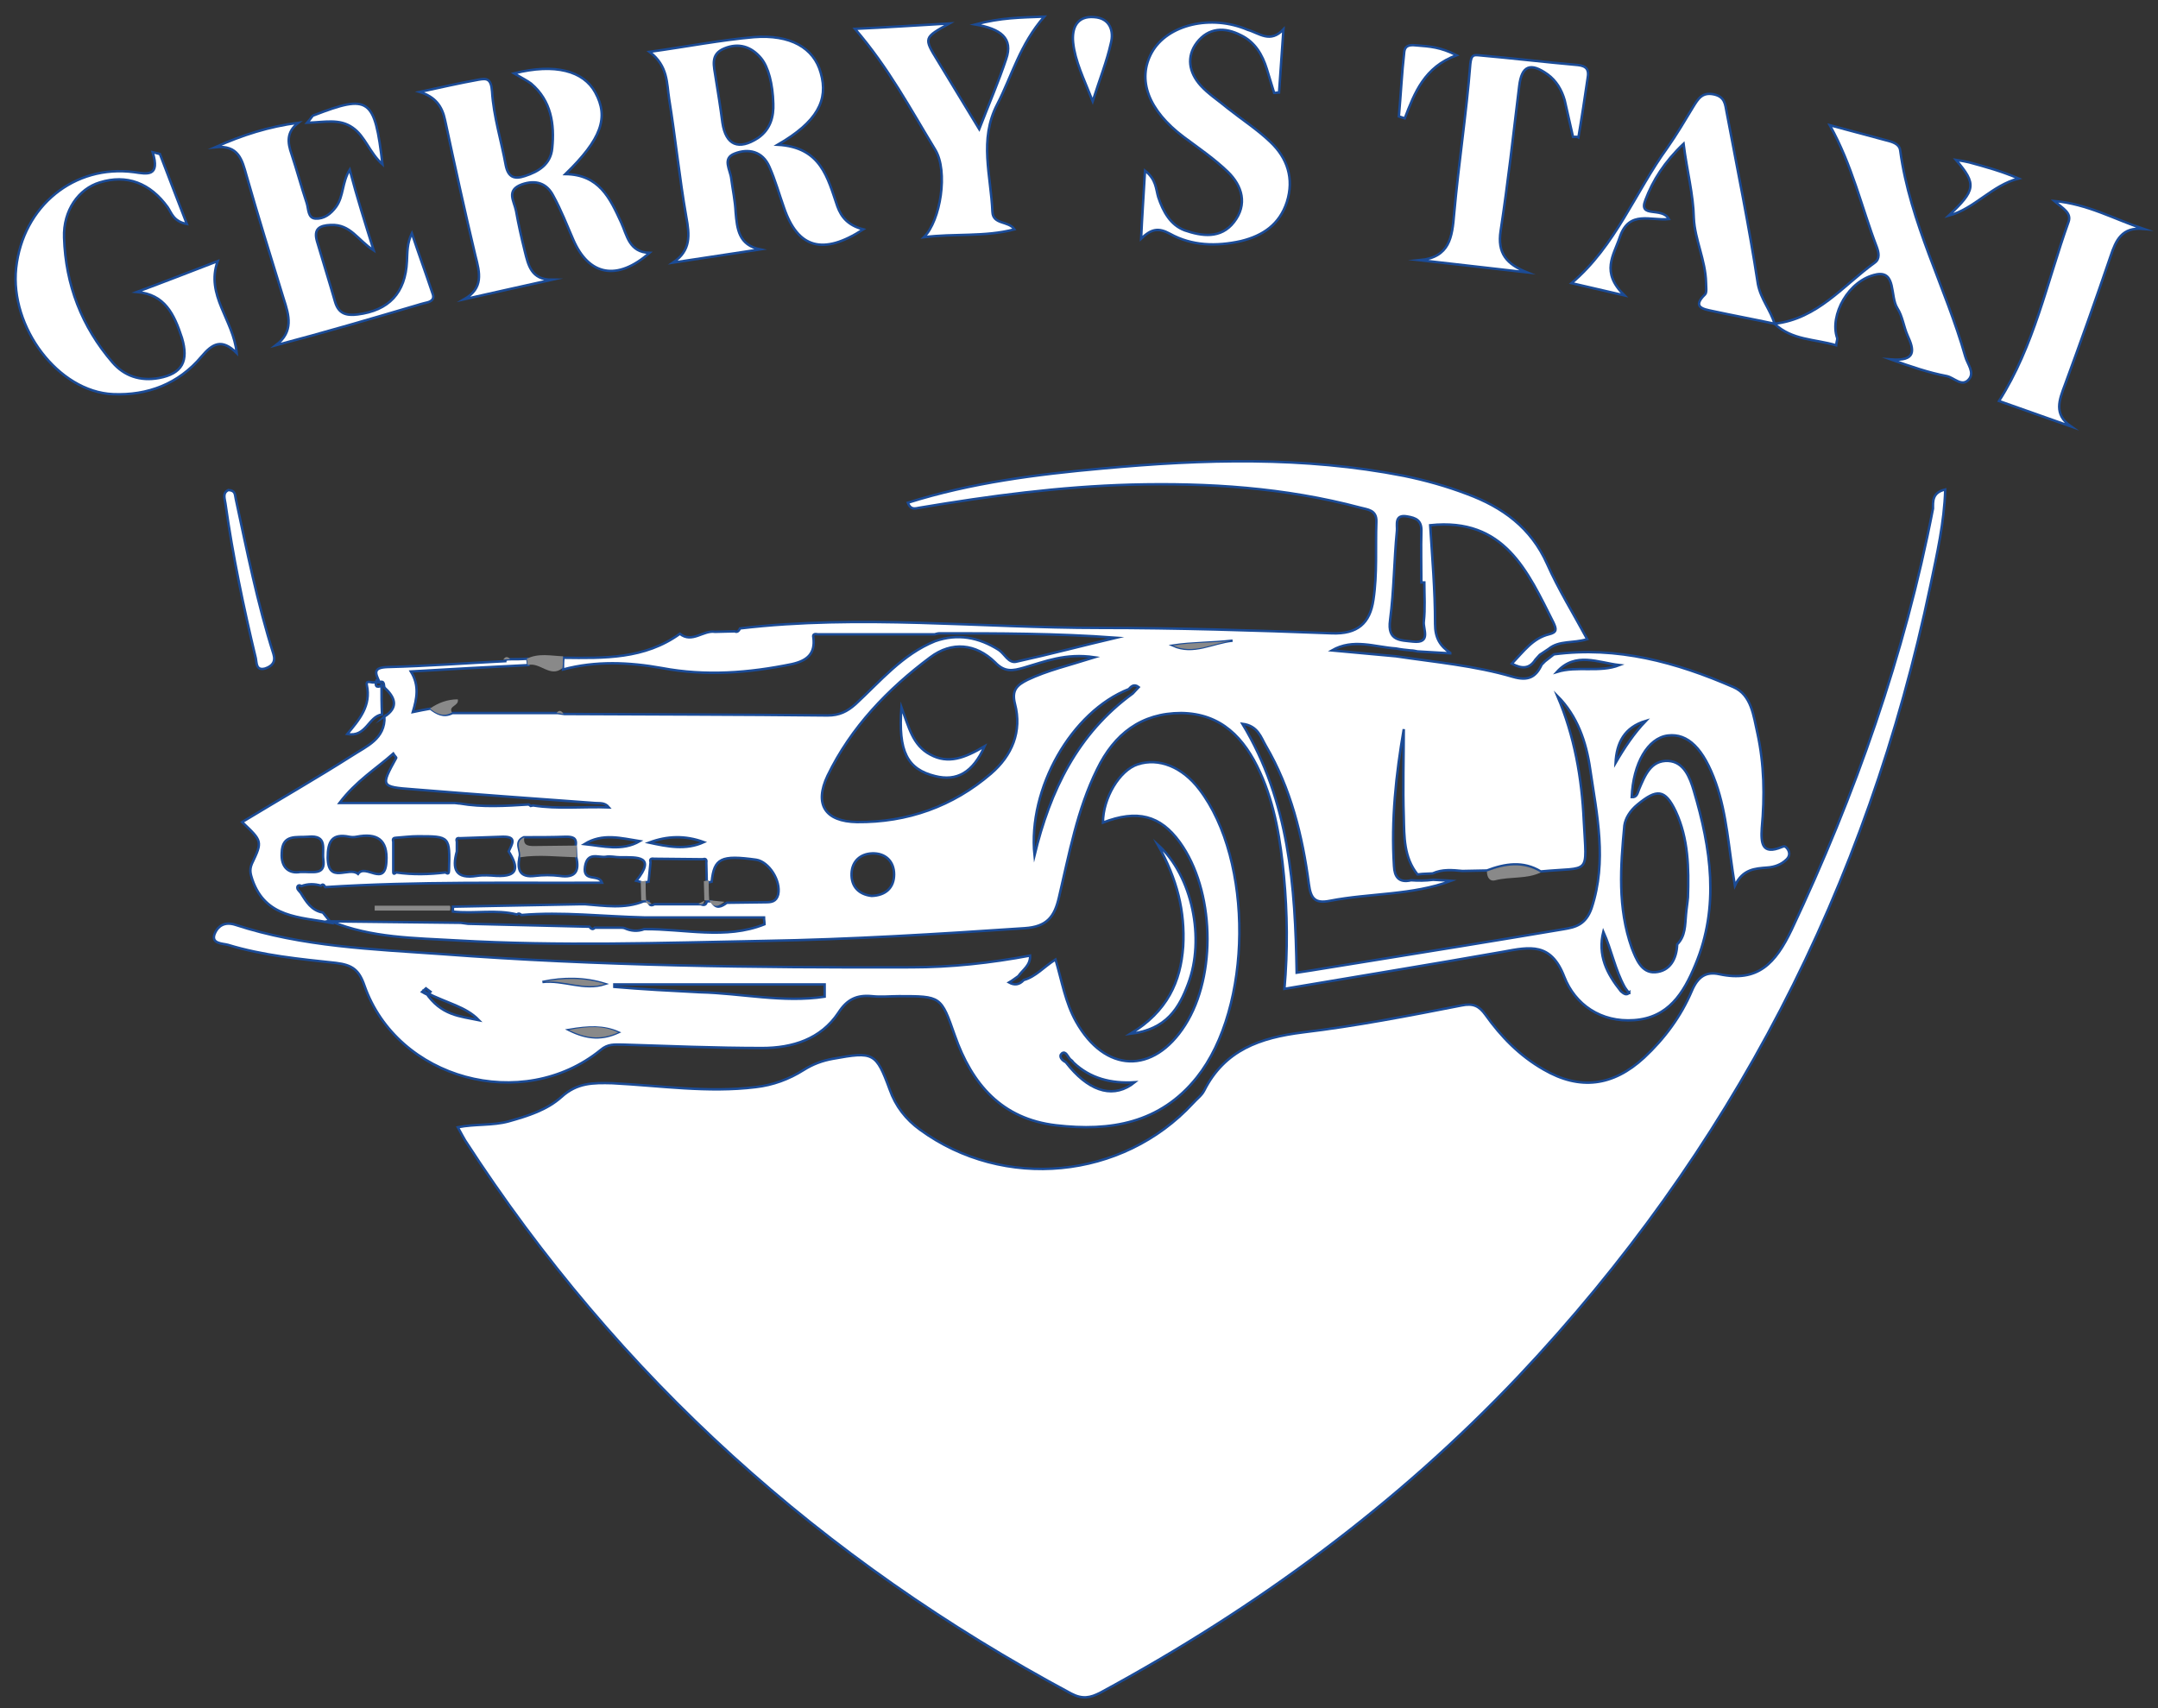<?xml version="1.0" encoding="utf-8"?>
<!-- Generator: Adobe Illustrator 26.0.2, SVG Export Plug-In . SVG Version: 6.00 Build 0)  -->
<svg version="1.1" id="Layer_1" xmlns="http://www.w3.org/2000/svg" xmlns:xlink="http://www.w3.org/1999/xlink" x="0px" y="0px"
	 viewBox="0 0 441.2 349.3" style="enable-background:new 0 0 441.2 349.3;" xml:space="preserve">
<rect x="0" y="0" width="441.2" height="349.3" fill="#333333" stroke="none"/>
<style type="text/css">
	.st0{fill:#FFFFFF;stroke:#1B4B96;stroke-width:0.5;stroke-miterlimit:10;}
	.st1{fill:#898989;}
</style>
<g>
	<path class="st0" d="M397.7,100.1c-0.2,6.8-1.7,13.2-3,19.5c-12.9,61.8-40.8,115.8-84.2,161.8c-24.9,26.3-53.7,47.5-85.5,64.7
		c-2.1,1.1-3.7,1.4-6,0.2c-50.9-27.3-92.5-64.6-123.9-113.1c-0.4-0.7-0.8-1.4-1.5-2.7c3.6-0.7,7.1-0.3,10.4-1.2
		c3.9-1.1,7.8-2.3,10.8-5c3.2-2.9,6.4-2.9,10.4-2.8c9.8,0.5,19.5,2,29.3,0.8c3.5-0.4,6.8-1.6,9.8-3.5c1.9-1.2,3.8-1.9,6-2.3
		c8.3-1.5,8.8-1.3,11.6,6.3c1.2,3.4,3.3,6.1,6.2,8.2c17.1,12.5,41.4,10.2,55.8-5.4c0.8-0.9,1.8-1.6,2.3-2.6
		c4.2-8.3,11.4-10.8,20.2-11.9c10.9-1.3,21.7-3.4,32.4-5.5c2.4-0.5,3.6,0.1,4.9,1.9c3.2,4.5,7,8.4,11.9,11.2
		c7.4,4.3,14.2,3.4,20.5-2.4c4.2-3.9,7.6-8.5,9.8-13.7c1.2-2.8,2.8-4,5.6-3.4c7.9,1.7,11.5-2.2,14.8-9.1
		c13-27.6,23.1-56.1,28.9-86.1C395.2,102.6,395,100.7,397.7,100.1z"/>
	<path class="st0" d="M104.3,134.8c1.2,0,2.3,0,3.5-0.1c0.1,0.4,0.1,0.9,0.2,1.3c-7.9,0.4-15.7,0.8-24,1.3c1.8,2.9,1.2,5.6,0.4,8.3
		c1.4-0.3,2.5-0.5,3.6-0.7c1.3,1,2.7,1.8,4.5,0.9c7.2,0,14.3,0,21.5,0c0.5,0.1,0.9,0.1,1.4,0.2c17.9,0.1,35.9,0.1,53.8,0.3
		c2.4,0,4-0.8,5.7-2.3c5.1-4.7,9.6-10.2,16.3-12.9c4.6-1.6,8.9-0.8,13,1.8c1.2,0.8,2,2.8,3.6,2.4c6.8-1.5,13.6-3.3,20.4-4.9
		c-12.2-0.9-24.1-0.9-36.1-0.9c-0.3,0-0.7,0.1-1,0.2c-8,0-16,0-23.9,0c-0.6-0.1-1.1-0.1-0.9,0.7c0.4,3.3-1.3,4.7-4.4,5.4
		c-8.8,1.8-17.6,2.5-26.6,0.8c-6.7-1.2-13.5-1.5-20.2,0.3c0-0.8,0-1.6,0.1-2.4c8.3,0.1,16.6,0.3,23.8-4.9c2.5,2,4.8-0.8,7.2-0.4
		c1.3,0,2.6-0.1,4-0.1c0.6,0.3,0.9-0.2,1.1-0.6c24.5-2.9,49.1-0.1,73.6-0.1c15.8,0,31.6,0.5,47.4,1.1c5.2,0.2,7.8-2,8.5-6.9
		c0.8-5.3,0.4-10.6,0.6-15.9c0.1-2.5-1.9-2.5-3.3-2.9c-15.4-4.1-31.1-5.1-46.9-4.7c-14.5,0.4-28.8,2.3-43.1,4.7
		c-1.1,0.2-1.9,0.5-2.5-1c13-4.1,26.4-5.8,39.8-7c20.6-1.9,41.2-2.5,61.6,1.5c4.4,0.9,8.7,2.1,12.9,3.7c7.3,2.7,13.1,6.9,16.4,14.3
		c2.3,5.2,5.4,10.2,8.2,15.4c-2.9,0.9-5.7,0.2-7.9,2c-0.6,0.4-1.2,0.8-1.8,1.2c-0.3,0.3-0.6,0.7-0.9,1c-1.2,1.9-2.8,1.9-4.8,0.8
		c2.4-2.5,4.3-5.2,7.6-6c1.7-0.4,1.5-1.1,0.9-2.4c-5.3-10.5-10-21.5-25.2-19.9c0.4,6.4,1,13.3,1,20.2c0,2.8,1,4.5,3.1,5.9l0,0.1
		c-2.2-0.1-4.5-0.3-6.7-0.4c-0.5-0.1-0.9-0.2-1.4-0.2c-1-0.1-2-0.2-3-0.4c-4.4-0.3-8.7-2.1-13.1,0.4c4.4,0.4,8.8,0.8,13.1,1.2
		c8,1.2,16.1,1.9,23.9,4.2c3.1,0.9,4.7,0.1,5.9-2.5c0.2-0.2,0.5-0.5,0.7-0.7c0.6-0.5,1.2-0.9,1.8-1.4c12.9-1.7,25,1.6,36.7,6.7
		c3.7,1.6,4.1,5.9,4.9,9.4c1.4,6.4,1.5,12.9,0.9,19.4c-0.2,3.1,0,5.6,4.1,3.9c0.7-0.3,0.8,0,1.1,0.3c0.6,0.8,0.5,1.6-0.1,2.2
		c-1.1,1.1-2.5,1.6-4,1.7c-2.5,0.2-5,0.3-6.6,3.7c-1.3-7.7-1.6-14.5-3.9-21c-2.5-7-5.7-10.2-9.8-9.7c-4.1,0.5-7.1,5.7-7.4,12.6
		c1.1,0.1,1.2-0.9,1.5-1.6c1.2-2.8,2.4-6,6-5.8c3.2,0.2,4.4,3.4,5.2,6.1c3.5,11.8,5.3,23.7,0.3,35.6c-2.4,5.8-5.5,10.8-12.5,11.3
		c-6.8,0.5-12.1-3.2-14.3-8.9c-2.7-7-7-6.1-12.4-5.1c-14.7,2.6-29.5,5-44.8,7.6c0.7-7.9,0.6-15.5-0.1-23c-0.7-7.3-1.8-14.5-4.9-21.3
		c-3.2-7-7.9-12-16.1-12.1c-8.2,0-13.7,4.3-17.2,11.5c-4.1,8.3-5.7,17.3-7.8,26.2c-0.9,3.9-2.4,6-7,6.3c-17.8,1.2-35.5,2.3-53.3,2.6
		c-20.9,0.4-41.9,1.1-62.8-0.1c-8.6-0.5-17.5-0.5-25.7-3.9c8.8,0.1,17.6,0.2,26.5,0.3c0.5,0.1,1,0.1,1.5,0.2
		c8.3,0.2,16.5,0.4,24.8,0.6c0.3,0.4,0.7,0.7,1.1,0.2c1.7,0,3.4,0,5.2,0c0.3,0,0.6,0,0.9,0.1c1.3,0.6,2.7,0.7,4,0.2
		c8.2-0.1,16.6,2.2,24.6-1c0-0.5-0.1-0.9-0.1-1.4c-8.2,0-16.3,0-24.5,0c-8.4-0.2-16.7-1.2-25.1-0.5c-0.3-0.3-0.6-0.4-0.9-0.1
		c-4.3-1.1-8.7-0.1-13.1-0.6c0-0.3,0-0.7,0-1c8.7-0.2,17.3-0.3,26-0.5c0.3,0,0.7,0,1,0c4,0.3,8.1,1,12-0.6c0.3,0,0.7,0,1,0l0,0
		c0.1,0.8,0.5,1,1.2,0.6c3.2,0,6.3,0,9.5,0c0.7,0.3,1.1,0.1,1.2-0.6l0,0c0.3,0,0.7,0,1,0l0,0c0.9,1.7,2,1.1,3.1,0.3
		c2.6,0,5.3-0.1,7.9-0.1c1.2,0,2.2-0.1,2.6-1.6c0.6-2.8-1.9-6.7-4.5-7.1c-7.2-1-8.6-0.3-9.1,4.5c-0.3,0.1-0.7,0.1-1,0.2
		c0-1.4-0.1-2.8-0.1-4.1c0.1-0.6-0.1-0.9-0.7-0.7c-3.3,0-6.7-0.1-10-0.1c-0.6-0.1-0.9,0.1-0.7,0.7c-0.1,1.3-0.3,2.7-0.4,4
		c-0.4,0.1-0.7,0.1-1.1,0.2c-0.5-0.1-0.9-0.3-1.4-0.4c4.1-5.1,0.2-4.8-3.3-4.8c-1,0-2-0.3-3-0.1c-1.5,0.2-3.7-1.1-4.2,2
		c-0.5,3.3,2.8,1.4,3.5,3.3c-19,0.1-37.8-0.3-56.6,0.9c-0.2-0.3-0.4-0.8-0.9-0.3c-1.3-0.4-2.7-0.4-4,0.1c-0.5-0.4-0.9,0-0.8,0.4
		c0,0.3,0.4,0.6,0.7,1c1.1,1.8,2.2,3.6,4.5,4l0,0c0.6,0.7,1.1,1.4,1.7,2.1c-6.4-1.2-13.4-1-16.1-8.8c-0.3-1-0.7-1.9-0.1-3.3
		c2.2-4.6,2.1-4.6-2-8.5c7.6-4.6,15.1-8.9,22.5-13.6c2.9-1.9,6.8-3.4,6.6-8l-0.1,0.1c3.2-2,2.2-4.1,0-6.1l0.1,0.1
		c-0.2-0.5,0.1-1.5-1.1-1.1l0.1,0c-0.9-1.9-1.4-3,1.7-3.1c8-0.2,16-0.8,24-1.2C103.3,134.8,103.8,134.8,104.3,134.8z M333.1,203
		l0,0.3L333.1,203c-0.4-0.3-0.6-0.7-0.9-1.1c-2-3.6-2.7-7.6-4.4-11.4c-1.2,4.8,0.7,8.6,3.6,12.2C332,203.2,332.5,203.6,333.1,203z
		 M107.1,171.2c-2.2,1-0.4,2.8-0.9,4.1c-0.5,2.6,0.1,4.2,3.2,3.8c1.6-0.2,3.4-0.2,5,0c3.3,0.5,4.1-1,3.4-3.9c0-0.8-0.1-1.6-0.1-2.3
		c0.3-1.7-0.8-1.8-2-1.8C112.9,171.2,110,171.2,107.1,171.2z M93.4,172.1c0,0.7,0,1.3,0,2c-1,3.6-0.3,5.7,4.1,5c1.3-0.2,2.7-0.1,4,0
		c4.6,0.2,4.5-1.8,2.5-5c0.6-1.4,1.9-3.1-1.3-3c-2.9,0.1-5.8,0.2-8.7,0.3C93.5,171.3,93.2,171.5,93.4,172.1z M293,179.9
		c1.2,0.1,2.5,0.1,3.7,0.2c-8,3-16.6,2.5-24.8,4.1c-3,0.6-3.9-0.4-4.3-3.4c-1.3-9.9-3.7-19.6-8.8-28.3c-1-1.7-1.6-4.1-4.8-4.5
		c9.6,15.9,10.8,33.2,11.1,50.9c4.1-0.6,8-1.3,11.9-1.9c14.3-2.3,28.5-4.6,42.7-7c2.4-0.4,4.5-0.9,5.7-4.3c3.2-9.7,1.1-19-0.3-28.5
		c-0.8-5.5-2.6-10.8-6.7-14.9c3.5,8.2,5,16.8,5.4,25.5c0.6,11.5,1.5,9.4-8.8,10.4c-3.6-2.2-7.3-1.6-11-0.2c-1.7,0-3.3,0.1-5,0.1
		c-2.1-0.2-4.1-0.4-6.1,0.5c-0.7,0-1.4,0.1-2.1,0.1c-0.3,0-0.6,0.1-1,0.1c-2.8-3.5-2.7-7.7-2.8-11.8c-0.2-5.9,0-11.9,0-17.9
		c-1.6,9.3-2.6,18.6-2,28c0.1,2.1,0.9,3.5,3.5,2.9C289.9,180.1,291.5,180.1,293,179.9z M80.4,172.1c0,2,0,4,0,6c0,0.5,0,0.8,0.6,0.3
		c3.4,0.5,6.8,0.4,10.1,0c0.5,0.4,0.7,0.2,0.7-0.4c0.2-7,0.2-7-6.4-7c-1.5,0-2.9,0.2-4.4,0.3C80.5,171.3,80.2,171.5,80.4,172.1z
		 M230.8,140.9c-11.7,4.6-20.7,20.3-19.3,34c3.2-13.2,8.8-24.9,20.1-33.1c0.4-0.4,0.8-0.9,1.2-1.3
		C231.9,139.8,231.3,140.3,230.8,140.9z M108.1,164.5l0.4,0.3l0.5-0.1c5.1,0.8,10.2,0.2,15.5,0.4c-0.9-1.1-2-0.8-2.9-0.9
		c-12.4-0.9-24.8-1.8-37.1-2.8c-6.7-0.5-6.7-0.6-3.5-6.4c0.1-0.1-0.3-0.4-0.6-0.9c-3.5,3.1-7.6,5.6-11,10.1c8.4,0,16,0,23.6,0
		c0.3,0,0.6,0.1,1,0.1C98.6,165.1,103.4,164.8,108.1,164.5z M342.9,193.1c1.7-1.7,1.6-3.9,1.8-6.1c0.1-1.2,0.3-2.3,0.4-3.5
		c0.2-6,0.1-12-2.5-17.6c-2.2-4.6-3.9-4.6-7.8-1.4c-1.6,1.3-2.5,2.9-2.7,4.3c-0.8,8.4-1.4,16.8,1.5,25c0.9,2.3,2,5.2,4.8,5
		C341.4,198.6,342.8,196.1,342.9,193.1z M223.8,134.4c-6-0.9-10.2,0.9-14.4,2.1c-2.4,0.7-4,1-6-1.1c-3.9-3.8-8.8-4.3-13.2-1
		c-8.7,6.5-16.2,14.3-21,24.2c-2.8,5.9-0.5,9.4,6,9.5c10.3,0.1,19.6-3.2,27.4-9.9c4.3-3.7,6.4-8.6,4.9-14.3
		c-0.7-2.8,0.4-3.8,2.6-4.9C214.1,137.1,218.4,136.1,223.8,134.4z M291.2,119.1c-0.2,0-0.4,0-0.6,0c0-3.5-0.1-6.9,0-10.4
		c0.1-2.3-1.1-2.8-2.9-3.1c-2.7-0.5-2,1.8-2.1,2.9c-0.6,6.1-0.6,12.2-1.4,18.3c-0.6,4.3,2.1,4.1,4.7,4.4c3.8,0.4,2-2.6,2.2-4.1
		C291.4,124.4,291.2,121.7,291.2,119.1z M73.2,178.7c1.5-2.2,5.5,2.8,5.8-2.5c0.3-4.6-2-5.9-6.1-5.1c-0.5,0.1-1,0.1-1.5,0
		c-3.5-0.7-4.4,0.9-4.4,4.3C67.1,180.9,71.3,177.1,73.2,178.7z M178.2,183.2c2.9-0.1,4.6-1.7,4.6-4.4c0-2.7-1.8-4.4-4.5-4.3
		c-2.4,0.1-4.1,1.6-4.2,4.1C174,181.3,175.6,182.9,178.2,183.2z M61.4,178.3c2.6-0.1,5.2,0.8,4.7-2.6c-0.3-2,1-5-3.1-4.6
		c-2.4,0.2-5.3-0.6-5.4,3.3C57.4,177.5,59.2,178.7,61.4,178.3z M318.3,137.4c4.2-1.3,8.7,0.2,12.8-1.4
		C326.7,135.5,322.1,133.2,318.3,137.4z M239.8,132c4.2,1.9,8.1-0.6,12.2-1C247.9,131.5,243.8,131.4,239.8,132z M132.7,172.3
		c3.7,0.8,7.5,1.6,11.2-0.1C140.1,170.8,136.4,170.9,132.7,172.3z M119.5,172.6c3.8,0.4,7.7,1.5,11.3-0.6
		C127,171.4,123.2,170.3,119.5,172.6z M336.5,147.4c-4.4,1.3-6,4.5-6.2,8.6C332.1,152.9,334.1,149.9,336.5,147.4z"/>
	<path class="st0" d="M209.3,200.4c2.5-0.7,4.1-2.7,6.5-4.2c1.3,4.4,2,8.8,4.2,12.7c5.9,10.5,15.8,10.9,22.3,0.7
		c6.5-10.2,6-27.6-1.1-37.4c-4-5.5-8.7-6.7-15.7-4c0-5,3.4-10.7,7.1-11.9c4.3-1.4,9.1,0.5,12.6,5.1c11.1,14.5,10.9,44.6-0.5,58.9
		c-7.5,9.4-17.7,11.1-28.8,9.8c-11.1-1.3-17.2-8.4-20.7-18.4c-2.8-8-2.8-8-11.4-8c-1.8,0-3.7,0.2-5.5,0c-3.1-0.3-5.1,0.6-6.9,3.4
		c-3.6,5.4-9.4,7.2-15.6,7.2c-9.5,0-19-0.4-28.5-0.7c-1.6,0-3-0.2-4.5,1.1c-16,13-41.6,6-48.3-13.2c-1.1-3.2-2.5-4.2-5.8-4.6
		c-7.4-0.8-14.9-1.5-22.1-3.7c-1.1-0.3-3.7-0.2-2.6-2.5c0.6-1.3,1.9-2.3,4.1-1.6c13.7,4.5,28.1,5,42.3,6c31.9,2.4,63.9,2.8,95.9,2.7
		c8.2,0,16.3-0.9,24.3-2.4c0.1,2-1.5,2.9-2.4,4.2c-0.6,0.4-1.2,0.9-1.9,1.3C207.4,201.5,208.4,201.4,209.3,200.4z M217.9,217.2
		c0.3,0.4,0.6,0.7,0.9,1.1c4.4,5.1,9.1,6.3,13.2,3c-4.9,0.3-9.1-0.8-12.5-4c-0.2-0.3-0.4-0.5-0.7-0.7c-0.5-0.5-0.9-1.8-1.7-1.2
		C216.4,216,217.1,216.8,217.9,217.2z M143.1,202.9c8.5,0.2,17,2.2,25.5,0.9c0-0.8,0-1.6,0-2.5c-8.5,0-17,0-25.5,0
		c-5.8,0-11.7,0-17.5,0c0,0.2,0,0.4,0,0.5C131.4,202.3,137.2,202.6,143.1,202.9z M116.3,210.6c4,2,7,1.9,10.1,0.5
		C123.4,209.8,120.4,209.9,116.3,210.6z M97.9,208.6c-2.7-2.8-6.4-3.4-10.9-5.7C90.2,207.7,94.1,207.8,97.9,208.6z M123.7,201.2
		c-4.2-1.3-8.5-1.3-12.8-0.4C115.2,200.3,119.4,202.6,123.7,201.2z M87.1,202.1c-0.3,0.3-0.6,0.5-0.8,0.7c0.4,0.2,0.7,0.5,1.2,0.6
		c0.1,0,0.3-0.4,0.5-0.6C87.7,202.6,87.4,202.3,87.1,202.1z"/>
	<path class="st0" d="M46.7,100.2c1.5,0.1,1.3,1,1.5,1.8c2.3,10.7,4.4,21.3,7.7,31.7c0.5,1.6-0.2,2.5-1.7,3
		c-1.9,0.5-1.7-1.2-1.9-2.1c-2.5-10.4-4.7-20.9-6.2-31.6C46,102.1,45.4,100.8,46.7,100.2z"/>
	<path class="st0" d="M236.7,172.7c7.1,6.4,9.7,19.3,6.2,28.5c-1.8,4.8-4.3,9.3-11.8,10.2c7.6-4.6,10.3-10.7,10.8-17.9
		C242.3,186.4,240.7,179.8,236.7,172.7z"/>
	<path class="st0" d="M78.1,146.1c-2.8,0.4-3.2,4.7-7.1,4c2.5-3,4.9-5.8,4-10c-0.3-1.5,1.7,0.2,2.1-1c0,0-0.1,0-0.1,0
		c-0.4,1.2-0.1,1.6,1.1,1.1c0,0-0.1-0.1-0.1-0.1C78,142.1,78,144.1,78.1,146.1L78.1,146.1z"/>
	<path class="st1" d="M115.1,134.2c0,0.8,0,1.6-0.1,2.4c-2.5,2.1-4.6-1.3-7.1-0.6c-0.1-0.4-0.1-0.9-0.2-1.3
		C110.1,133.5,112.6,134.1,115.1,134.2z"/>
	<path class="st1" d="M104.3,134.8c-0.5,0-1,0-1.4,0.1C103.3,134.2,103.8,134.2,104.3,134.8z"/>
	<path class="st1" d="M117.9,175.3c-3.9-0.1-7.8-0.6-11.6,0c0.4-1.3-1.3-3.1,0.9-4.1c-0.3,1.7,0.8,1.8,2,1.8c2.9,0,5.8-0.1,8.7-0.1
		C117.8,173.7,117.9,174.5,117.9,175.3z"/>
	<path class="st1" d="M315,178.4c-2.9,1.4-6.2,0.8-9.3,1.6c-1.2,0.3-1.7-0.7-1.7-1.8C307.7,176.8,311.3,176.2,315,178.4z"/>
	<path class="st1" d="M239.8,132c4.1-0.7,8.2-0.5,12.2-1C247.9,131.5,244,133.9,239.8,132z"/>
	<path class="st1" d="M92,186.2c-5.1,0-10.3,0-15.4,0c0-0.3,0-0.7,0-1c5.1,0,10.3,0,15.4,0C92.1,185.5,92.1,185.8,92,186.2z"/>
	<path class="st1" d="M87.9,144.9c1.7-1.2,3.6-1.9,5.7-1.9c0.3,1.4-2,1.3-1.2,2.7C90.6,146.7,89.2,145.9,87.9,144.9z"/>
	<path class="st1" d="M132,180.1c0,1.3,0,2.7,0.1,4c-0.3,0-0.7,0-1,0c0-1.3-0.1-2.6-0.1-3.9C131.3,180.2,131.6,180.2,132,180.1z"/>
	<path class="st1" d="M144,184.1c0-1.3-0.1-2.6-0.1-3.9c0.3-0.1,0.7-0.1,1-0.2c0,1.4,0,2.7,0.1,4.1
		C144.7,184.1,144.4,184.1,144,184.1z"/>
	<path class="st1" d="M145,184.1c1,0.1,2.1,0.2,3.1,0.3C147,185.3,145.9,185.8,145,184.1z"/>
	<path class="st1" d="M132,184.1c0.4,0.2,0.8,0.4,1.2,0.6C132.6,185.1,132.2,184.9,132,184.1z"/>
	<path class="st1" d="M142.8,184.8c0.4-0.2,0.8-0.4,1.2-0.6C143.9,184.9,143.5,185.1,142.8,184.8z"/>
	<path class="st1" d="M113.8,145.8c0.5-0.7,1-0.5,1.4,0.2C114.7,145.9,114.3,145.8,113.8,145.8z"/>
	<path class="st1" d="M116.3,210.6c4.1-0.8,7.1-0.9,10.1,0.5C123.3,212.5,120.3,212.6,116.3,210.6z"/>
	<path class="st1" d="M123.7,201.2c-4.3,1.4-8.5-1-12.8-0.4C115.2,199.9,119.5,199.9,123.7,201.2z"/>
	<path class="st0" d="M201.3,152.6c-2.4,5.4-5.7,7.2-10.1,6.1c-5.7-1.4-7.6-5-6.9-14.1c1.5,4.1,2.3,7.8,5.9,9.7
		C193.9,156.3,197.2,155,201.3,152.6z"/>
</g>
<g>
	<path class="st0" d="M176.5,46.9c-8.3,5.4-13.4,3.8-16.2-4.4c-1-2.8-1.8-5.7-3-8.4c-1.4-3.2-4.3-3.8-7.1-2.7
		c-2.6,1-0.9,3.3-0.7,5.1c0.3,2.3,0.8,4.6,0.9,6.9c0.3,3.4,0.6,6.7,5,7.6c-5.9,0.9-11.9,1.8-17.8,2.7c3.7-2.5,3.4-5.6,2.7-9.4
		c-1.4-8-2.2-16.1-3.5-24.1c-0.5-3.2-0.2-6.7-4-9.6c7.9-1.1,14.5-2.4,21.3-3c7.5-0.6,12.3,2.2,13.7,7.3c1.6,5.6-0.7,10-8.8,14.7
		c8.9,0.5,10.2,6.8,12.2,12.6C172,44.4,173.4,46.1,176.5,46.9z M158.1,21.2c-0.1-4-1-7.5-2.5-9.3c-2-2.4-4.6-3.2-7.5-2
		c-3,1.2-2.1,3.7-1.8,5.9c0.5,3.1,1,6.2,1.4,9.3c0.7,4.6,3.3,5.7,7.3,3.1C157.6,26.4,158.2,23.7,158.1,21.2z"/>
	<path class="st0" d="M105.1,15c8.4-2.1,14.2-0.5,16.6,3.9c2.8,5.1,1.3,9.5-6.1,16.7c6.9,0.1,9.1,4.9,11.4,9.9
		c1.2,2.6,1.6,6.1,5.8,6.2c-6.6,5.8-12.4,4.7-15.6-2.7c-1.3-3-2.5-6.1-4.1-9c-1.3-2.5-3.5-3.3-6.4-2.3c-3.3,1.2-1.6,3.4-1.2,5.4
		c0.5,2.8,1.1,5.5,1.8,8.3c0.7,2.8,1.3,5.8,5.5,5.8c-6,1.3-12,2.7-17.9,4c4-2.3,3.2-5.4,2.3-8.9C95,43.1,93,33.9,91,24.6
		c-0.6-2.9-2-4.8-5.2-5.8c4.2-0.9,8.1-1.8,12-2.5c1.7-0.3,2.6-0.3,2.8,2.4c0.3,5.1,1.9,10.1,2.8,15.1c0.5,2.5,1.8,2.9,3.9,2.2
		c2.8-0.9,5.3-2.4,5.6-5.7c0.5-4.9-0.2-9.7-4.3-13.2C107.8,16.5,106.8,16,105.1,15z"/>
	<path class="st0" d="M28,59.7c5.4-2,10.8-4.1,16.5-6.3c-2.5,7,3.2,11.9,3.9,18.8c-3.1-3.1-5-1.9-7.2,0.7c-4.7,5.6-11,8-18.1,7.7
		C11.9,80.1,2,66.9,3.3,54.8c1.4-12.7,11.9-21.2,24.1-19.6c2.7,0.4,5.4,1,3.8-4.1c0.5,0.1,1,0.3,1.5,0.4c1.7,4.5,3.5,9.1,5.5,14.3
		c-2.7-0.5-3.1-2.2-3.9-3.4c-3.6-5-8.4-6.8-13.9-5.1c-4.3,1.3-7.5,5.7-7.3,11.3c0.3,9.6,3.6,18.2,9.9,25.5c2.4,2.8,5.7,3.9,9.5,3.2
		c4.8-0.9,6.1-3.5,4.7-8.2C35.6,64.2,33.7,60.2,28,59.7z"/>
	<path class="st0" d="M262.4,6c-0.3,4.3-0.6,8.6-0.9,12.9c-0.3,0-0.6,0.1-1,0.1c-0.5-1.6-1-3.3-1.5-4.9c-0.9-2.9-2.4-5.5-5.3-6.9
		c-3.3-1.7-6.6-1.6-9,1.5c-2.2,2.9-1.6,6.1,0.7,8.7c1.6,1.8,3.8,3.2,5.7,4.8c2.9,2.3,6,4.3,8.6,6.8c3.5,3.3,4.9,7.5,3.4,12.3
		c-1.5,4.6-4.9,6.9-9.4,8c-5,1.1-10,1-14.5-1.5c-2.4-1.3-3.8-1-5.9,1c0.2-4.4,0.5-8.8,0.8-13.9c2.3,1.8,2.2,3.7,2.7,5.4
		c1,3,2.5,5.7,5.4,6.8c3.5,1.2,7.4,1.8,10.1-1.7c2.8-3.6,1.7-7.4-1.3-10.3c-2.7-2.6-5.9-4.8-9-7.1c-7.2-5.4-9.6-11.7-6.5-17.3
		c3.2-5.7,12.1-7.8,19.6-4.6C257.5,6.8,259.7,8.9,262.4,6z"/>
	<path class="st0" d="M76.4,51.2c-3.3-2.1-4.7-5.4-8.8-5.2c-2.3,0.1-3.5,0.8-2.8,3.3c1.2,4.1,2.5,8.2,3.7,12.4
		c0.7,2.4,2.2,2.9,4.6,2.6c6.4-0.8,9.8-4.4,10.1-10.9c0.1-1.8,0-3.6,1-5.7c1.4,4.2,2.9,8.3,4.3,12.5c0.4,1.3-0.8,1.6-1.8,1.8
		c-0.5,0.1-1,0.3-1.4,0.4c-9.5,2.8-19,5.6-28.9,8.2c3.7-2.8,2.7-6.1,1.6-9.5c-2.6-8.4-5.2-16.8-7.6-25.2c-0.9-3.2-1.6-6.3-6.4-5.8
		c5.6-2.5,10.9-4.2,17-5c-2.5,1.9-2.2,4.1-1.4,6.4c1.1,3.3,2,6.7,3.1,10c0.4,1.2,0.2,3.1,1.8,3.2c1.7,0.1,3.1-0.9,4.2-2.4
		c1.6-2.2,1.2-5,2.8-7.6C73,40.4,74.7,45.8,76.4,51.2z"/>
	<path class="st0" d="M362.8,66.2c8.8-1,14-7.8,20.5-12.5c1.1-0.8,0.8-2.1,0.4-3.2c-3.1-8.1-5-16.7-9.6-24.9
		c4.4,1.2,8.3,2.2,12.3,3.3c1,0.3,2,0.8,2.1,1.9c2,14.8,9.3,28,13.3,42.1c0.4,1.5,2,3.3,0.7,4.7c-1.4,1.6-3-0.4-4.5-0.7
		c-3.7-0.7-7.2-1.9-11.4-3.4c5.2,0.4,4.8-1.9,3.4-4.9c-0.8-1.8-1-3.9-2.1-5.6c-1.5-2.4-0.2-7.6-4.2-6.9c-5.8,1.1-9.7,8.4-8.1,13
		c0.1,0.3-0.1,0.6-0.2,1.5C371,69.3,366.4,69.6,362.8,66.2L362.8,66.2z"/>
	<path class="st0" d="M194.1,4.8c-5.2,2.9-5.3,2.9-2.4,7.6c2.6,4.3,5.3,8.7,8.5,14c2.1-5.4,4-9.8,5.5-14.3c1.5-4.3-1.1-6.2-6.3-7.1
		c5.3-1.4,9.1-1.4,14.1-1.6c-5,5.7-6.6,12.1-9.6,17.9c-3.8,7.3-1.3,14.6-1,22c0.1,2.7,3.3,1.8,4.5,3.6c-6.1,1.6-12.3,0.8-18.5,1.6
		c3.4-3.4,5-13.5,2.3-17.9c-5-8.2-9.5-16.7-16.4-24.7C181.2,5.6,187.2,5.2,194.1,4.8z"/>
	<path class="st0" d="M362.8,66.2c-4.2-0.9-8.5-1.7-12.7-2.6c-1.9-0.4-4.2-0.8-1.5-3.4c0.4-0.4,0.2-1.6,0.2-2.4
		c-0.1-4.6-2.3-8.8-2.5-13.2c-0.1-4.9-1.4-9.6-2.1-15.2c-3.9,3.7-6.3,7.5-7.8,11.5c-1.5,3.8,3.4,1.3,4.8,3.9
		c-3.7,0.4-8.1-1.9-10,3.6c-1.3,3.9-4,7.2,0.9,12c-4.8-1.1-7.8-1.8-10.8-2.5c9-7.6,13-18.6,19.6-27.7c1.9-2.7,3.6-5.6,5.3-8.4
		c1-1.6,1.8-3,4.2-2.5c2.3,0.5,2.3,2.1,2.6,3.6c2.2,11.7,4.6,23.4,6.4,35.2C360,61.2,362,63.4,362.8,66.2
		C362.8,66.2,362.8,66.2,362.8,66.2z"/>
	<path class="st0" d="M321.6,28c-0.6-2.5-1.1-5-1.7-7.5c-0.6-2.1-1.7-4-3.5-5.3c-3.5-2.5-5.3-1.8-5.8,2.4
		c-1.2,9.9-2.3,19.8-3.8,29.6c-0.7,4.6,1.2,6.8,5.4,8.5c-7.3-0.8-14.6-1.7-21.9-2.5c6.1-0.6,6.6-4.7,7-9.5
		c0.9-10.2,2.5-20.4,3.3-30.6c0.2-1.8,0.6-1.9,1.7-1.8c6.8,0.6,13.5,1.4,20.3,2c1.8,0.2,2.3,1,2,2.6c-0.6,4.1-1.2,8.1-1.9,12.2
		C322.4,27.9,322,28,321.6,28z"/>
	<path class="st0" d="M423.4,87.2c-5.1-1.8-10.2-3.6-14.7-5.2c7.2-11.3,9.8-24.3,14.2-36.6c0.7-1.9-1.2-2.8-2.9-4.3
		c6.8,0.6,12.2,3.7,18.2,5.7c-4.4-0.4-5.6,2.3-6.7,5.6c-3,8.8-6.1,17.5-9.3,26.2C421,81.8,419.8,84.7,423.4,87.2z"/>
	<path class="st0" d="M223.4,20.7c-1.9-4.8-3.6-8.2-4-12c-0.3-3,0.8-5.5,4.3-5.2c3.2,0.2,4.1,2.8,3.4,5.4
		C226.3,12.5,224.9,16,223.4,20.7z"/>
	<path class="st0" d="M297.8,11.3c-6.6,2.4-8.6,7.7-10.6,12.9c-0.4-0.1-0.8-0.3-1.2-0.4c0.4-4.4,0.6-8.8,1.1-13.2
		c0.2-1.6,1.6-1.4,2.7-1.3C292.2,9.5,294.5,9.6,297.8,11.3z"/>
	<path class="st0" d="M62.8,25.1c0.9-1,1-1.4,1.3-1.5c11.4-4.4,12.5-3.6,14.1,10c-2.7-2.4-3.5-5.7-6.1-7.5
		C69.4,24.2,66.4,25,62.8,25.1z"/>
	<path class="st0" d="M398.4,44.1c5.5-5.2,5.8-6.4,1.5-11.4c1.2,0.2,1.9,0.3,2.7,0.5c3.3,0.9,6.6,1.8,10.1,3.3
		C407.2,37.9,403.7,42.7,398.4,44.1z"/>
</g>
</svg>

